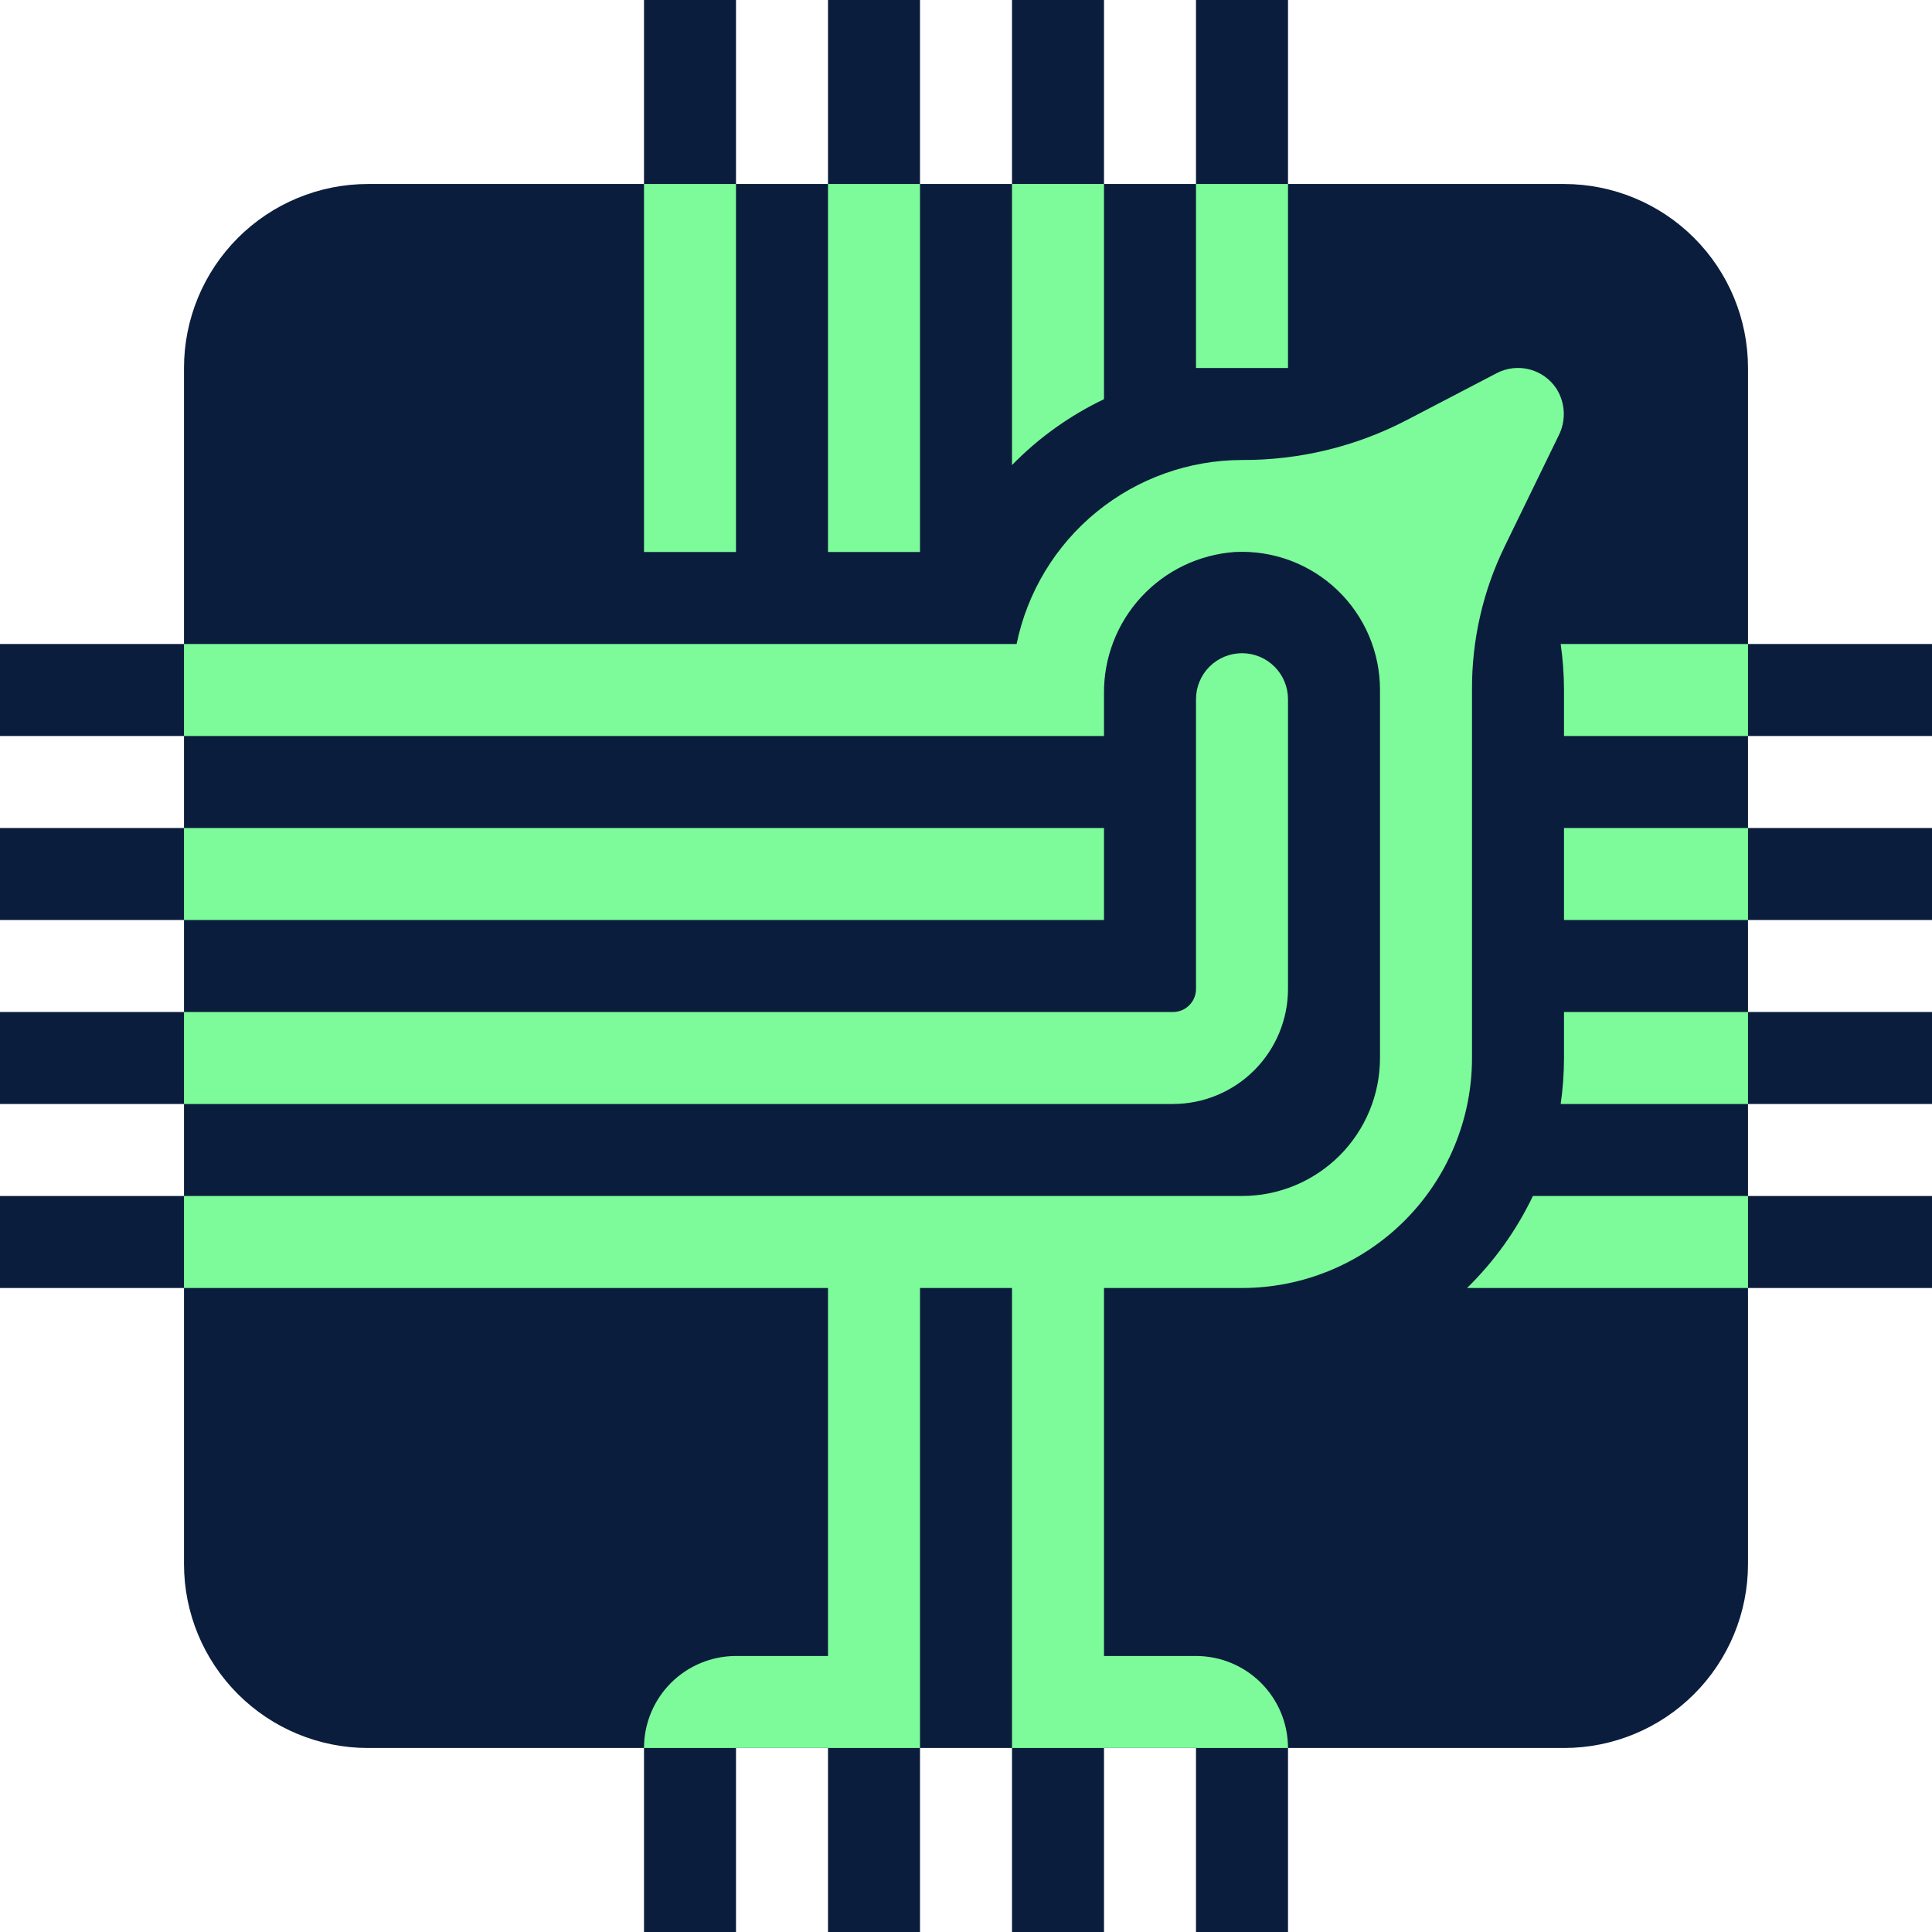 <svg fill="none" height="210" viewBox="0 0 210 210" width="210" xmlns="http://www.w3.org/2000/svg"><g fill="#0a1d3c"><path d="m170 20h-130c-5.304 0-10.391 2.107-14.142 5.858-3.751 3.751-5.858 8.838-5.858 14.142v130c0 5.304 2.107 10.391 5.858 14.142 3.751 3.751 8.838 5.858 14.142 5.858h130c5.304 0 10.391-2.107 14.142-5.858s5.858-8.838 5.858-14.142v-130c0-5.304-2.107-10.391-5.858-14.142-3.751-3.751-8.838-5.858-14.142-5.858z"/><path d="m80 190h-10v20h10z"/><path d="m100 190h-10v20h10z"/><path d="m120 190h-10v20h10z"/><path d="m140 190h-10v20h10z"/><path d="m20 130h-20v10h20z"/><path d="m20 110h-20v10h20z"/><path d="m20 90h-20v10h20z"/><path d="m20 70h-20v10h20z"/><path d="m210 130h-20v10h20z"/><path d="m210 110h-20v10h20z"/><path d="m210 90h-20v10h20z"/><path d="m210 70h-20v10h20z"/><path d="m140 0h-10v20h10z"/><path d="m120 0h-10v20h10z"/><path d="m100 0h-10v20h10z"/><path d="m80 0h-10v20h10z"/></g><path d="m170 75v5h20v-10h-20.36c.237 1.656.357 3.327.36 5z" fill="#7dfb9a"/><path d="m159.46 140h30.54v-10h-23.38c-1.78 3.729-4.204 7.114-7.16 10z" fill="#7dfb9a"/><path d="m170 115c-.003 1.673-.123 3.344-.36 5h20.36v-10h-20z" fill="#7dfb9a"/><path d="m190 90h-20v10h20z" fill="#7dfb9a"/><path d="m80 20h-10v40h10z" fill="#7dfb9a"/><path d="m140 20h-10v20h10z" fill="#7dfb9a"/><path d="m120 43.39v-23.39h-10v30.55c2.886-2.957 6.271-5.38 10-7.16z" fill="#7dfb9a"/><path d="m100 20h-10v40h10z" fill="#7dfb9a"/><path d="m120 90h-95-5v10h100z" fill="#7dfb9a"/><path d="m140 107.5v-31.5c0-1.326-.527-2.598-1.464-3.535-.938-.938-2.21-1.464-3.536-1.464s-2.598.527-3.536 1.464c-.937.938-1.464 2.209-1.464 3.535v31.5c0 .663-.263 1.299-.732 1.768s-1.105.732-1.768.732h-107.5v10h107.5c3.314-.005 6.49-1.324 8.833-3.667s3.662-5.519 3.667-8.833z" fill="#7dfb9a"/><path d="m120 180v-40h15c6.63 0 12.989-2.634 17.678-7.322 4.688-4.689 7.322-11.048 7.322-17.678v-40.07c-.022-5.38 1.193-10.694 3.55-15.53l5.87-12.06c.404-.797.594-1.685.552-2.577s-.315-1.758-.792-2.513c-.68-1.036-1.721-1.782-2.92-2.094-1.199-.312-2.471-.168-3.57.404l-9.78 5.1c-5.529 2.88-11.676 4.369-17.91 4.34-5.761.008-11.343 2.002-15.805 5.645-4.463 3.643-7.534 8.713-8.695 14.355h-90.5v10h100v-4.56c-.047-3.907 1.403-7.684 4.053-10.555 2.65-2.871 6.299-4.619 10.197-4.885 2.032-.102 4.063.211 5.971.919 1.907.708 3.651 1.797 5.124 3.2 1.473 1.403 2.646 3.091 3.446 4.962.8 1.871 1.212 3.884 1.209 5.919v40c0 3.978-1.58 7.794-4.393 10.607s-6.629 4.393-10.607 4.393h-115v10h70v40h-10c-2.652 0-5.196 1.054-7.071 2.929-1.875 1.875-2.929 4.419-2.929 7.071h30v-50h10v50h30c0-2.652-1.054-5.196-2.929-7.071s-4.419-2.929-7.071-2.929z" fill="#7dfb9a"/></svg>